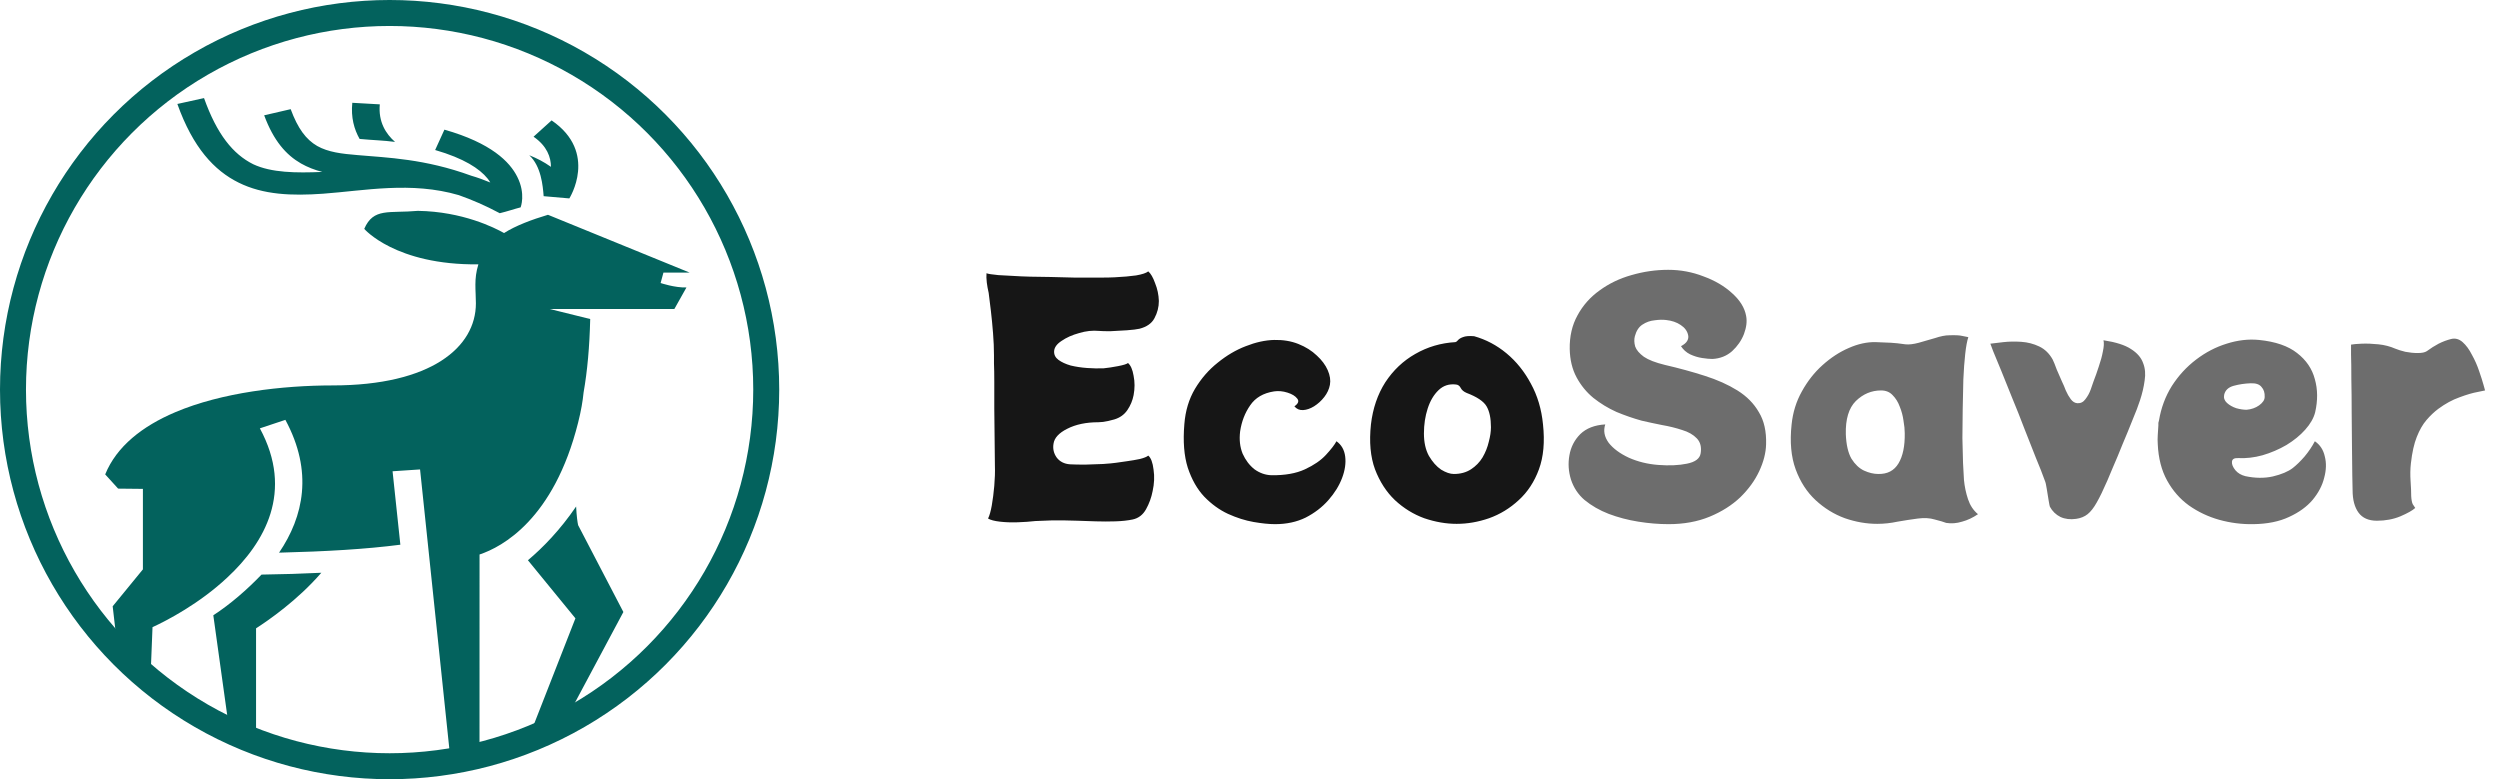 <svg width="154" height="48" viewBox="0 0 154 48" fill="none" xmlns="http://www.w3.org/2000/svg">
<circle cx="24" cy="24" r="23.2" fill="#D9D9D9" fill-opacity="0.01" stroke="#03625D" stroke-width="1.6"/>
<path d="M12.568 6.042L10.925 6.404C11.885 9.096 13.201 10.51 14.701 11.25C16.222 12.005 17.977 12.069 19.896 11.933C22.447 11.748 25.325 11.161 28.264 12.021C29.06 12.302 29.897 12.66 30.785 13.134C31.254 13.022 31.662 12.877 32.071 12.773C32.071 12.773 32.397 11.949 31.866 10.896C31.407 9.972 30.264 8.807 27.376 7.987L26.805 9.241C28.58 9.755 29.54 10.39 30.03 10.992C30.101 11.081 30.152 11.161 30.203 11.242C29.815 11.081 29.417 10.936 29.029 10.824C26.162 9.779 23.866 9.715 22.029 9.554C21.049 9.474 20.222 9.377 19.539 8.992C18.855 8.598 18.345 7.915 17.906 6.725L16.273 7.103C16.855 8.678 17.63 9.546 18.538 10.068C18.947 10.301 19.386 10.47 19.855 10.591C18.242 10.659 16.722 10.645 15.599 10.117C14.354 9.498 13.364 8.276 12.568 6.042ZM21.702 6.332C21.61 7.232 21.814 7.963 22.151 8.558C22.937 8.635 23.621 8.646 24.335 8.742C23.784 8.26 23.294 7.521 23.396 6.428L21.702 6.332ZM33.979 7.416L32.867 8.421C33.703 9 33.938 9.691 33.938 10.277C33.489 9.962 33.081 9.753 32.601 9.562C33.336 10.239 33.438 11.439 33.489 12.085L35.071 12.222C35.071 12.222 36.867 9.393 33.979 7.416ZM25.743 12.989C23.957 13.15 23.008 12.781 22.437 14.098C22.437 14.098 24.355 16.341 29.468 16.284C29.183 17.201 29.315 17.876 29.315 18.687C29.315 21.387 26.56 23.742 20.488 23.742C17.406 23.742 13.66 24.176 10.803 25.389C8.772 26.249 7.183 27.495 6.48 29.223L7.277 30.099L8.803 30.115V35.073L6.941 37.347L7.384 41.198L9.231 42.753L9.395 38.633C10.272 38.231 12.283 37.187 13.997 35.579C16.324 33.418 18.11 30.275 16.008 26.386L17.579 25.863C19.304 29.054 18.702 31.818 17.191 34.044C20.079 33.972 22.559 33.827 24.662 33.554L24.182 29.03L25.876 28.917L27.692 46.251L29.538 45.862L29.54 34.157C30.938 33.691 34.122 31.979 35.612 26.032C35.795 25.309 35.898 24.698 35.949 24.176C36.183 22.85 36.316 21.355 36.357 19.652L33.857 19.033H41.541L42.286 17.707C41.562 17.731 40.694 17.434 40.694 17.434L40.868 16.791H42.48L33.755 13.231C32.785 13.52 31.765 13.898 31.05 14.356C30.479 14.034 28.499 13.03 25.743 12.989ZM35.489 31.2C34.499 32.654 33.438 33.739 32.52 34.511L35.446 38.089L32.861 44.696L35.077 43.919L38.4 37.7L35.612 32.349C35.571 32.164 35.52 31.802 35.489 31.2ZM19.794 35.282C18.64 35.338 17.416 35.378 16.11 35.395C15.222 36.319 14.201 37.211 13.14 37.902L14.031 44.308L15.773 44.929V38.705C16.518 38.223 18.314 36.994 19.794 35.282Z" fill="#03625D"/>
<path d="M68.755 28.506C68.934 28.48 69.158 28.448 69.427 28.41C69.709 28.371 69.971 28.326 70.214 28.275C70.47 28.211 70.643 28.141 70.733 28.064C70.899 28.205 71.008 28.493 71.059 28.928C71.123 29.35 71.104 29.792 71.002 30.253C70.925 30.65 70.79 31.021 70.598 31.366C70.406 31.712 70.131 31.923 69.773 32C69.466 32.064 69.114 32.102 68.717 32.115C68.32 32.128 67.917 32.128 67.507 32.115C67.098 32.102 66.72 32.09 66.374 32.077C66.042 32.064 65.786 32.058 65.606 32.058C65.427 32.058 65.146 32.058 64.762 32.058C64.39 32.07 64.064 32.083 63.782 32.096C63.45 32.134 63.085 32.16 62.688 32.173C62.291 32.186 61.926 32.173 61.594 32.134C61.261 32.096 61.018 32.032 60.864 31.942C60.954 31.763 61.03 31.494 61.094 31.136C61.158 30.765 61.21 30.362 61.248 29.926C61.286 29.491 61.299 29.075 61.286 28.678L61.248 25.165V23.533C61.248 23.072 61.242 22.688 61.229 22.381C61.229 22.074 61.229 21.907 61.229 21.882C61.229 21.459 61.21 21.005 61.171 20.518C61.133 20.032 61.088 19.571 61.037 19.136C60.986 18.688 60.941 18.323 60.902 18.042C60.851 17.824 60.813 17.613 60.787 17.408C60.762 17.19 60.755 16.998 60.768 16.832C60.858 16.87 61.101 16.909 61.498 16.947C61.907 16.973 62.381 16.998 62.918 17.024C62.957 17.024 63.142 17.03 63.475 17.043C63.808 17.043 64.218 17.05 64.704 17.062C65.203 17.075 65.715 17.088 66.24 17.101C66.778 17.101 67.264 17.101 67.699 17.101C68.134 17.101 68.454 17.094 68.659 17.082C69.184 17.056 69.626 17.018 69.984 16.966C70.355 16.902 70.605 16.819 70.733 16.717C70.886 16.845 71.027 17.088 71.155 17.446C71.296 17.792 71.373 18.157 71.386 18.541C71.386 18.912 71.296 19.264 71.117 19.597C70.95 19.917 70.643 20.134 70.195 20.25C70.029 20.288 69.766 20.32 69.408 20.346C69.062 20.371 68.723 20.39 68.39 20.403C68.07 20.403 67.84 20.397 67.699 20.384C67.302 20.346 66.893 20.39 66.47 20.518C66.048 20.634 65.69 20.794 65.395 20.998C65.101 21.19 64.947 21.402 64.934 21.632C64.922 21.85 65.011 22.029 65.203 22.17C65.395 22.31 65.645 22.426 65.952 22.515C66.272 22.592 66.611 22.643 66.97 22.669C67.328 22.694 67.667 22.701 67.987 22.688C68.243 22.662 68.538 22.618 68.87 22.554C69.203 22.49 69.408 22.426 69.485 22.362C69.651 22.502 69.766 22.765 69.83 23.149C69.907 23.533 69.907 23.93 69.83 24.339C69.766 24.672 69.638 24.979 69.446 25.261C69.254 25.542 68.986 25.734 68.64 25.837C68.371 25.914 68.141 25.965 67.949 25.99C67.757 26.003 67.661 26.01 67.661 26.01C66.906 26.01 66.266 26.144 65.741 26.413C65.229 26.669 64.947 26.976 64.896 27.334C64.845 27.642 64.909 27.923 65.088 28.179C65.28 28.435 65.555 28.576 65.914 28.602C66.157 28.614 66.464 28.621 66.835 28.621C67.219 28.608 67.59 28.595 67.949 28.582C68.32 28.557 68.589 28.531 68.755 28.506ZM81.923 23.706C81.872 23.974 81.756 24.224 81.577 24.454C81.398 24.685 81.187 24.877 80.944 25.03C80.713 25.171 80.489 25.248 80.272 25.261C80.054 25.274 79.875 25.197 79.734 25.03C79.977 24.864 80.035 24.704 79.907 24.55C79.792 24.397 79.593 24.275 79.312 24.186C79.03 24.096 78.755 24.07 78.486 24.109C77.82 24.211 77.328 24.499 77.008 24.973C76.688 25.434 76.483 25.965 76.393 26.566C76.329 27.078 76.38 27.539 76.547 27.949C76.726 28.346 76.969 28.666 77.276 28.909C77.596 29.139 77.942 29.261 78.313 29.274C79.145 29.286 79.836 29.165 80.387 28.909C80.937 28.653 81.366 28.358 81.673 28.026C81.993 27.68 82.211 27.398 82.326 27.181C82.633 27.398 82.812 27.712 82.864 28.122C82.915 28.531 82.851 28.973 82.672 29.446C82.492 29.92 82.211 30.374 81.827 30.81C81.443 31.245 80.976 31.603 80.425 31.885C79.875 32.154 79.248 32.288 78.544 32.288C78.172 32.288 77.731 32.243 77.219 32.154C76.707 32.064 76.182 31.898 75.644 31.654C75.12 31.411 74.633 31.059 74.185 30.598C73.75 30.138 73.411 29.542 73.168 28.813C72.937 28.083 72.867 27.187 72.956 26.125C73.02 25.306 73.238 24.582 73.609 23.955C73.993 23.315 74.46 22.778 75.011 22.342C75.561 21.894 76.137 21.555 76.739 21.325C77.353 21.082 77.936 20.954 78.486 20.941C79.036 20.928 79.536 21.011 79.984 21.19C80.432 21.37 80.809 21.606 81.116 21.901C81.424 22.182 81.648 22.483 81.788 22.803C81.929 23.123 81.974 23.424 81.923 23.706ZM95.049 26.144C95.164 27.219 95.081 28.141 94.799 28.909C94.517 29.677 94.101 30.31 93.551 30.81C93.013 31.309 92.405 31.68 91.727 31.923C91.061 32.154 90.396 32.269 89.73 32.269C89.077 32.269 88.412 32.154 87.733 31.923C87.068 31.68 86.466 31.309 85.929 30.81C85.404 30.31 84.994 29.677 84.7 28.909C84.418 28.141 84.335 27.219 84.45 26.144C84.565 25.158 84.86 24.294 85.333 23.552C85.82 22.81 86.434 22.227 87.177 21.805C87.932 21.37 88.757 21.126 89.653 21.075C89.705 21.062 89.756 21.024 89.807 20.96C89.871 20.883 89.973 20.819 90.114 20.768C90.268 20.704 90.498 20.685 90.805 20.71C91.535 20.915 92.201 21.267 92.802 21.766C93.404 22.266 93.903 22.886 94.3 23.629C94.709 24.371 94.959 25.21 95.049 26.144ZM89.557 29.197C89.967 29.197 90.319 29.101 90.613 28.909C90.908 28.717 91.145 28.474 91.324 28.179C91.503 27.872 91.631 27.552 91.708 27.219C91.797 26.886 91.842 26.586 91.842 26.317C91.842 25.766 91.753 25.338 91.573 25.03C91.394 24.723 90.985 24.448 90.345 24.205C90.165 24.128 90.044 24.026 89.98 23.898C89.916 23.77 89.82 23.699 89.692 23.686C89.269 23.635 88.911 23.75 88.617 24.032C88.322 24.314 88.098 24.691 87.945 25.165C87.791 25.638 87.714 26.15 87.714 26.701C87.714 27.251 87.817 27.712 88.021 28.083C88.239 28.454 88.489 28.736 88.77 28.928C89.065 29.107 89.327 29.197 89.557 29.197Z" fill="#161616"/>
<path d="M102.762 16.621C103.517 16.621 104.24 16.755 104.932 17.024C105.636 17.28 106.224 17.626 106.698 18.061C107.184 18.496 107.472 18.963 107.562 19.462C107.626 19.795 107.581 20.166 107.428 20.576C107.274 20.973 107.031 21.325 106.698 21.632C106.365 21.926 105.962 22.086 105.488 22.112C105.322 22.112 105.111 22.093 104.855 22.054C104.599 22.016 104.349 21.939 104.106 21.824C103.876 21.709 103.69 21.542 103.549 21.325C103.741 21.222 103.869 21.114 103.933 20.998C103.997 20.883 104.016 20.768 103.991 20.653C103.94 20.397 103.786 20.186 103.53 20.019C103.287 19.853 102.986 19.75 102.628 19.712C102.423 19.686 102.186 19.693 101.917 19.731C101.648 19.757 101.399 19.846 101.168 20C100.951 20.141 100.797 20.378 100.708 20.71C100.656 20.902 100.663 21.114 100.727 21.344C100.804 21.562 100.983 21.773 101.264 21.978C101.546 22.17 101.975 22.336 102.551 22.477C103.434 22.682 104.253 22.906 105.008 23.149C105.776 23.392 106.448 23.693 107.024 24.051C107.6 24.41 108.042 24.858 108.349 25.395C108.669 25.92 108.816 26.579 108.791 27.373C108.778 27.898 108.637 28.448 108.368 29.024C108.1 29.6 107.709 30.138 107.197 30.637C106.685 31.123 106.058 31.52 105.316 31.827C104.573 32.134 103.728 32.288 102.781 32.288C102.18 32.288 101.559 32.237 100.919 32.134C100.279 32.032 99.671 31.872 99.095 31.654C98.532 31.437 98.032 31.149 97.597 30.79C97.213 30.458 96.938 30.042 96.772 29.542C96.618 29.043 96.586 28.544 96.676 28.045C96.765 27.533 96.989 27.098 97.348 26.739C97.719 26.381 98.231 26.182 98.884 26.144C98.756 26.528 98.826 26.906 99.095 27.277C99.376 27.635 99.792 27.942 100.343 28.198C100.893 28.442 101.495 28.589 102.148 28.64C102.826 28.691 103.415 28.666 103.914 28.563C104.426 28.461 104.708 28.25 104.759 27.93C104.823 27.546 104.746 27.238 104.528 27.008C104.311 26.778 104.01 26.605 103.626 26.49C103.242 26.362 102.826 26.259 102.378 26.182C101.93 26.093 101.514 26.003 101.13 25.914C100.618 25.773 100.1 25.594 99.575 25.376C99.063 25.146 98.589 24.858 98.154 24.512C97.732 24.166 97.386 23.744 97.117 23.245C96.848 22.746 96.708 22.163 96.695 21.498C96.682 20.717 96.842 20.026 97.175 19.424C97.508 18.81 97.962 18.298 98.538 17.888C99.114 17.466 99.767 17.152 100.496 16.947C101.239 16.73 101.994 16.621 102.762 16.621ZM120.923 28.525C120.935 28.806 120.955 29.152 120.98 29.562C121.019 29.971 121.102 30.368 121.23 30.752C121.358 31.136 121.563 31.443 121.844 31.674C121.524 31.891 121.198 32.045 120.865 32.134C120.532 32.237 120.206 32.262 119.886 32.211C119.796 32.186 119.7 32.154 119.598 32.115C119.495 32.09 119.355 32.051 119.175 32C118.881 31.91 118.535 31.891 118.139 31.942C117.742 31.994 117.326 32.058 116.891 32.134C116.468 32.224 116.052 32.269 115.643 32.269C114.977 32.269 114.311 32.154 113.646 31.923C112.98 31.68 112.379 31.309 111.841 30.81C111.303 30.31 110.894 29.677 110.612 28.909C110.331 28.141 110.247 27.219 110.363 26.144C110.439 25.402 110.651 24.723 110.996 24.109C111.342 23.482 111.764 22.944 112.263 22.496C112.775 22.035 113.313 21.683 113.876 21.44C114.452 21.184 115.009 21.062 115.547 21.075C115.956 21.088 116.27 21.101 116.487 21.114C116.718 21.126 117.012 21.158 117.371 21.21C117.588 21.235 117.863 21.203 118.196 21.114C118.529 21.024 118.862 20.928 119.195 20.826C119.54 20.71 119.835 20.653 120.078 20.653C120.449 20.64 120.711 20.653 120.865 20.691C121.019 20.717 121.147 20.742 121.249 20.768C121.172 20.998 121.108 21.344 121.057 21.805C121.006 22.266 120.967 22.79 120.942 23.379C120.929 23.955 120.916 24.557 120.903 25.184C120.891 25.811 120.884 26.413 120.884 26.989C120.897 27.565 120.91 28.077 120.923 28.525ZM113.703 26.758C113.729 27.398 113.844 27.898 114.049 28.256C114.267 28.602 114.523 28.845 114.817 28.986C115.124 29.126 115.419 29.197 115.7 29.197C116.263 29.21 116.679 28.992 116.948 28.544C117.217 28.096 117.345 27.475 117.332 26.682C117.332 26.464 117.307 26.208 117.255 25.914C117.217 25.619 117.14 25.331 117.025 25.05C116.923 24.768 116.775 24.531 116.583 24.339C116.404 24.147 116.167 24.051 115.873 24.051C115.284 24.051 114.766 24.269 114.318 24.704C113.883 25.139 113.678 25.824 113.703 26.758ZM129.575 20.96C130.33 21.075 130.894 21.254 131.265 21.498C131.649 21.741 131.898 22.029 132.014 22.362C132.142 22.682 132.174 23.04 132.11 23.437C132.058 23.834 131.962 24.243 131.822 24.666C131.719 24.986 131.566 25.389 131.361 25.875C131.169 26.362 130.964 26.861 130.746 27.373C130.542 27.885 130.35 28.346 130.17 28.755C129.991 29.165 129.87 29.453 129.806 29.619C129.562 30.182 129.345 30.63 129.153 30.963C128.974 31.283 128.788 31.52 128.596 31.674C128.404 31.827 128.167 31.923 127.886 31.962C127.527 32.013 127.207 31.974 126.926 31.846C126.644 31.706 126.426 31.494 126.273 31.213C126.26 31.187 126.234 31.059 126.196 30.829C126.158 30.598 126.119 30.362 126.081 30.118C126.042 29.862 126.004 29.696 125.966 29.619C125.825 29.222 125.639 28.749 125.409 28.198C125.191 27.635 124.954 27.034 124.698 26.394C124.455 25.754 124.206 25.126 123.95 24.512C123.706 23.898 123.482 23.341 123.278 22.842C123.073 22.33 122.906 21.926 122.778 21.632C122.663 21.325 122.606 21.171 122.606 21.171C122.798 21.146 123.066 21.114 123.412 21.075C123.758 21.037 124.122 21.03 124.506 21.056C124.903 21.082 125.274 21.178 125.62 21.344C125.966 21.51 126.241 21.779 126.446 22.15C126.51 22.278 126.593 22.483 126.695 22.765C126.81 23.034 126.919 23.283 127.022 23.514C127.098 23.667 127.175 23.846 127.252 24.051C127.342 24.256 127.444 24.435 127.559 24.589C127.674 24.742 127.809 24.826 127.962 24.838C128.167 24.851 128.334 24.768 128.462 24.589C128.602 24.41 128.711 24.211 128.788 23.994C128.865 23.763 128.922 23.597 128.961 23.494C129.076 23.2 129.185 22.893 129.287 22.573C129.402 22.24 129.486 21.933 129.537 21.651C129.601 21.357 129.614 21.126 129.575 20.96ZM142.595 27.181C142.915 27.398 143.12 27.712 143.209 28.122C143.312 28.518 143.299 28.954 143.171 29.427C143.056 29.901 142.819 30.355 142.46 30.79C142.102 31.213 141.616 31.565 141.001 31.846C140.4 32.128 139.67 32.275 138.812 32.288C138.096 32.301 137.392 32.211 136.7 32.019C136.022 31.827 135.401 31.533 134.838 31.136C134.288 30.739 133.84 30.227 133.494 29.6C133.148 28.973 132.956 28.224 132.918 27.354C132.905 27.174 132.905 26.989 132.918 26.797C132.931 26.605 132.944 26.406 132.956 26.202C132.956 26.15 132.956 26.099 132.956 26.048C132.969 25.997 132.982 25.946 132.995 25.894C133.123 25.126 133.385 24.422 133.782 23.782C134.192 23.142 134.691 22.598 135.28 22.15C135.868 21.702 136.496 21.376 137.161 21.171C137.84 20.954 138.505 20.877 139.158 20.941C140.169 21.043 140.95 21.312 141.5 21.747C142.064 22.182 142.428 22.72 142.595 23.36C142.774 23.987 142.78 24.666 142.614 25.395C142.524 25.754 142.32 26.112 142 26.47C141.692 26.816 141.308 27.13 140.848 27.411C140.387 27.68 139.894 27.891 139.369 28.045C138.857 28.186 138.358 28.243 137.872 28.218C137.628 28.205 137.5 28.282 137.488 28.448C137.475 28.602 137.545 28.774 137.699 28.966C137.852 29.146 138.057 29.267 138.313 29.331C138.915 29.459 139.478 29.466 140.003 29.35C140.54 29.222 140.95 29.05 141.232 28.832C141.462 28.653 141.705 28.416 141.961 28.122C142.217 27.814 142.428 27.501 142.595 27.181ZM138.39 25.242C138.684 25.216 138.94 25.126 139.158 24.973C139.388 24.806 139.504 24.634 139.504 24.454C139.516 24.198 139.452 23.994 139.312 23.84C139.184 23.674 138.96 23.597 138.64 23.61C138.281 23.622 137.936 23.674 137.603 23.763C137.27 23.853 137.072 24.038 137.008 24.32C136.969 24.512 137.027 24.678 137.18 24.819C137.334 24.96 137.526 25.069 137.756 25.146C137.987 25.21 138.198 25.242 138.39 25.242ZM150.987 20.883C151.243 20.819 151.48 20.883 151.698 21.075C151.915 21.267 152.107 21.53 152.274 21.862C152.453 22.182 152.6 22.515 152.715 22.861C152.831 23.194 152.92 23.475 152.984 23.706C153.048 23.936 153.08 24.051 153.08 24.051C153.08 24.051 152.927 24.083 152.619 24.147C152.325 24.198 151.954 24.307 151.506 24.474C151.071 24.627 150.635 24.864 150.2 25.184C149.944 25.376 149.701 25.606 149.471 25.875C149.24 26.144 149.042 26.49 148.875 26.912C148.709 27.322 148.587 27.866 148.511 28.544C148.472 28.89 148.466 29.248 148.491 29.619C148.517 29.99 148.53 30.304 148.53 30.56C148.543 30.79 148.575 30.957 148.626 31.059C148.69 31.149 148.741 31.226 148.779 31.29C148.613 31.443 148.306 31.616 147.858 31.808C147.423 31.987 146.943 32.077 146.418 32.077C145.906 32.077 145.528 31.91 145.285 31.578C145.042 31.245 144.92 30.784 144.92 30.195C144.92 30.054 144.914 29.747 144.901 29.274C144.901 28.787 144.895 28.205 144.882 27.526C144.882 26.848 144.875 26.144 144.863 25.414C144.863 24.685 144.856 24.006 144.843 23.379C144.843 22.739 144.837 22.221 144.824 21.824C144.824 21.427 144.824 21.229 144.824 21.229C144.952 21.203 145.17 21.184 145.477 21.171C145.797 21.158 146.143 21.171 146.514 21.21C146.885 21.248 147.231 21.338 147.551 21.478C147.704 21.542 147.909 21.606 148.165 21.67C148.434 21.722 148.69 21.747 148.933 21.747C149.189 21.747 149.375 21.709 149.49 21.632C149.733 21.453 149.976 21.299 150.219 21.171C150.475 21.043 150.731 20.947 150.987 20.883Z" fill="#6D6D6D"/>
</svg>

